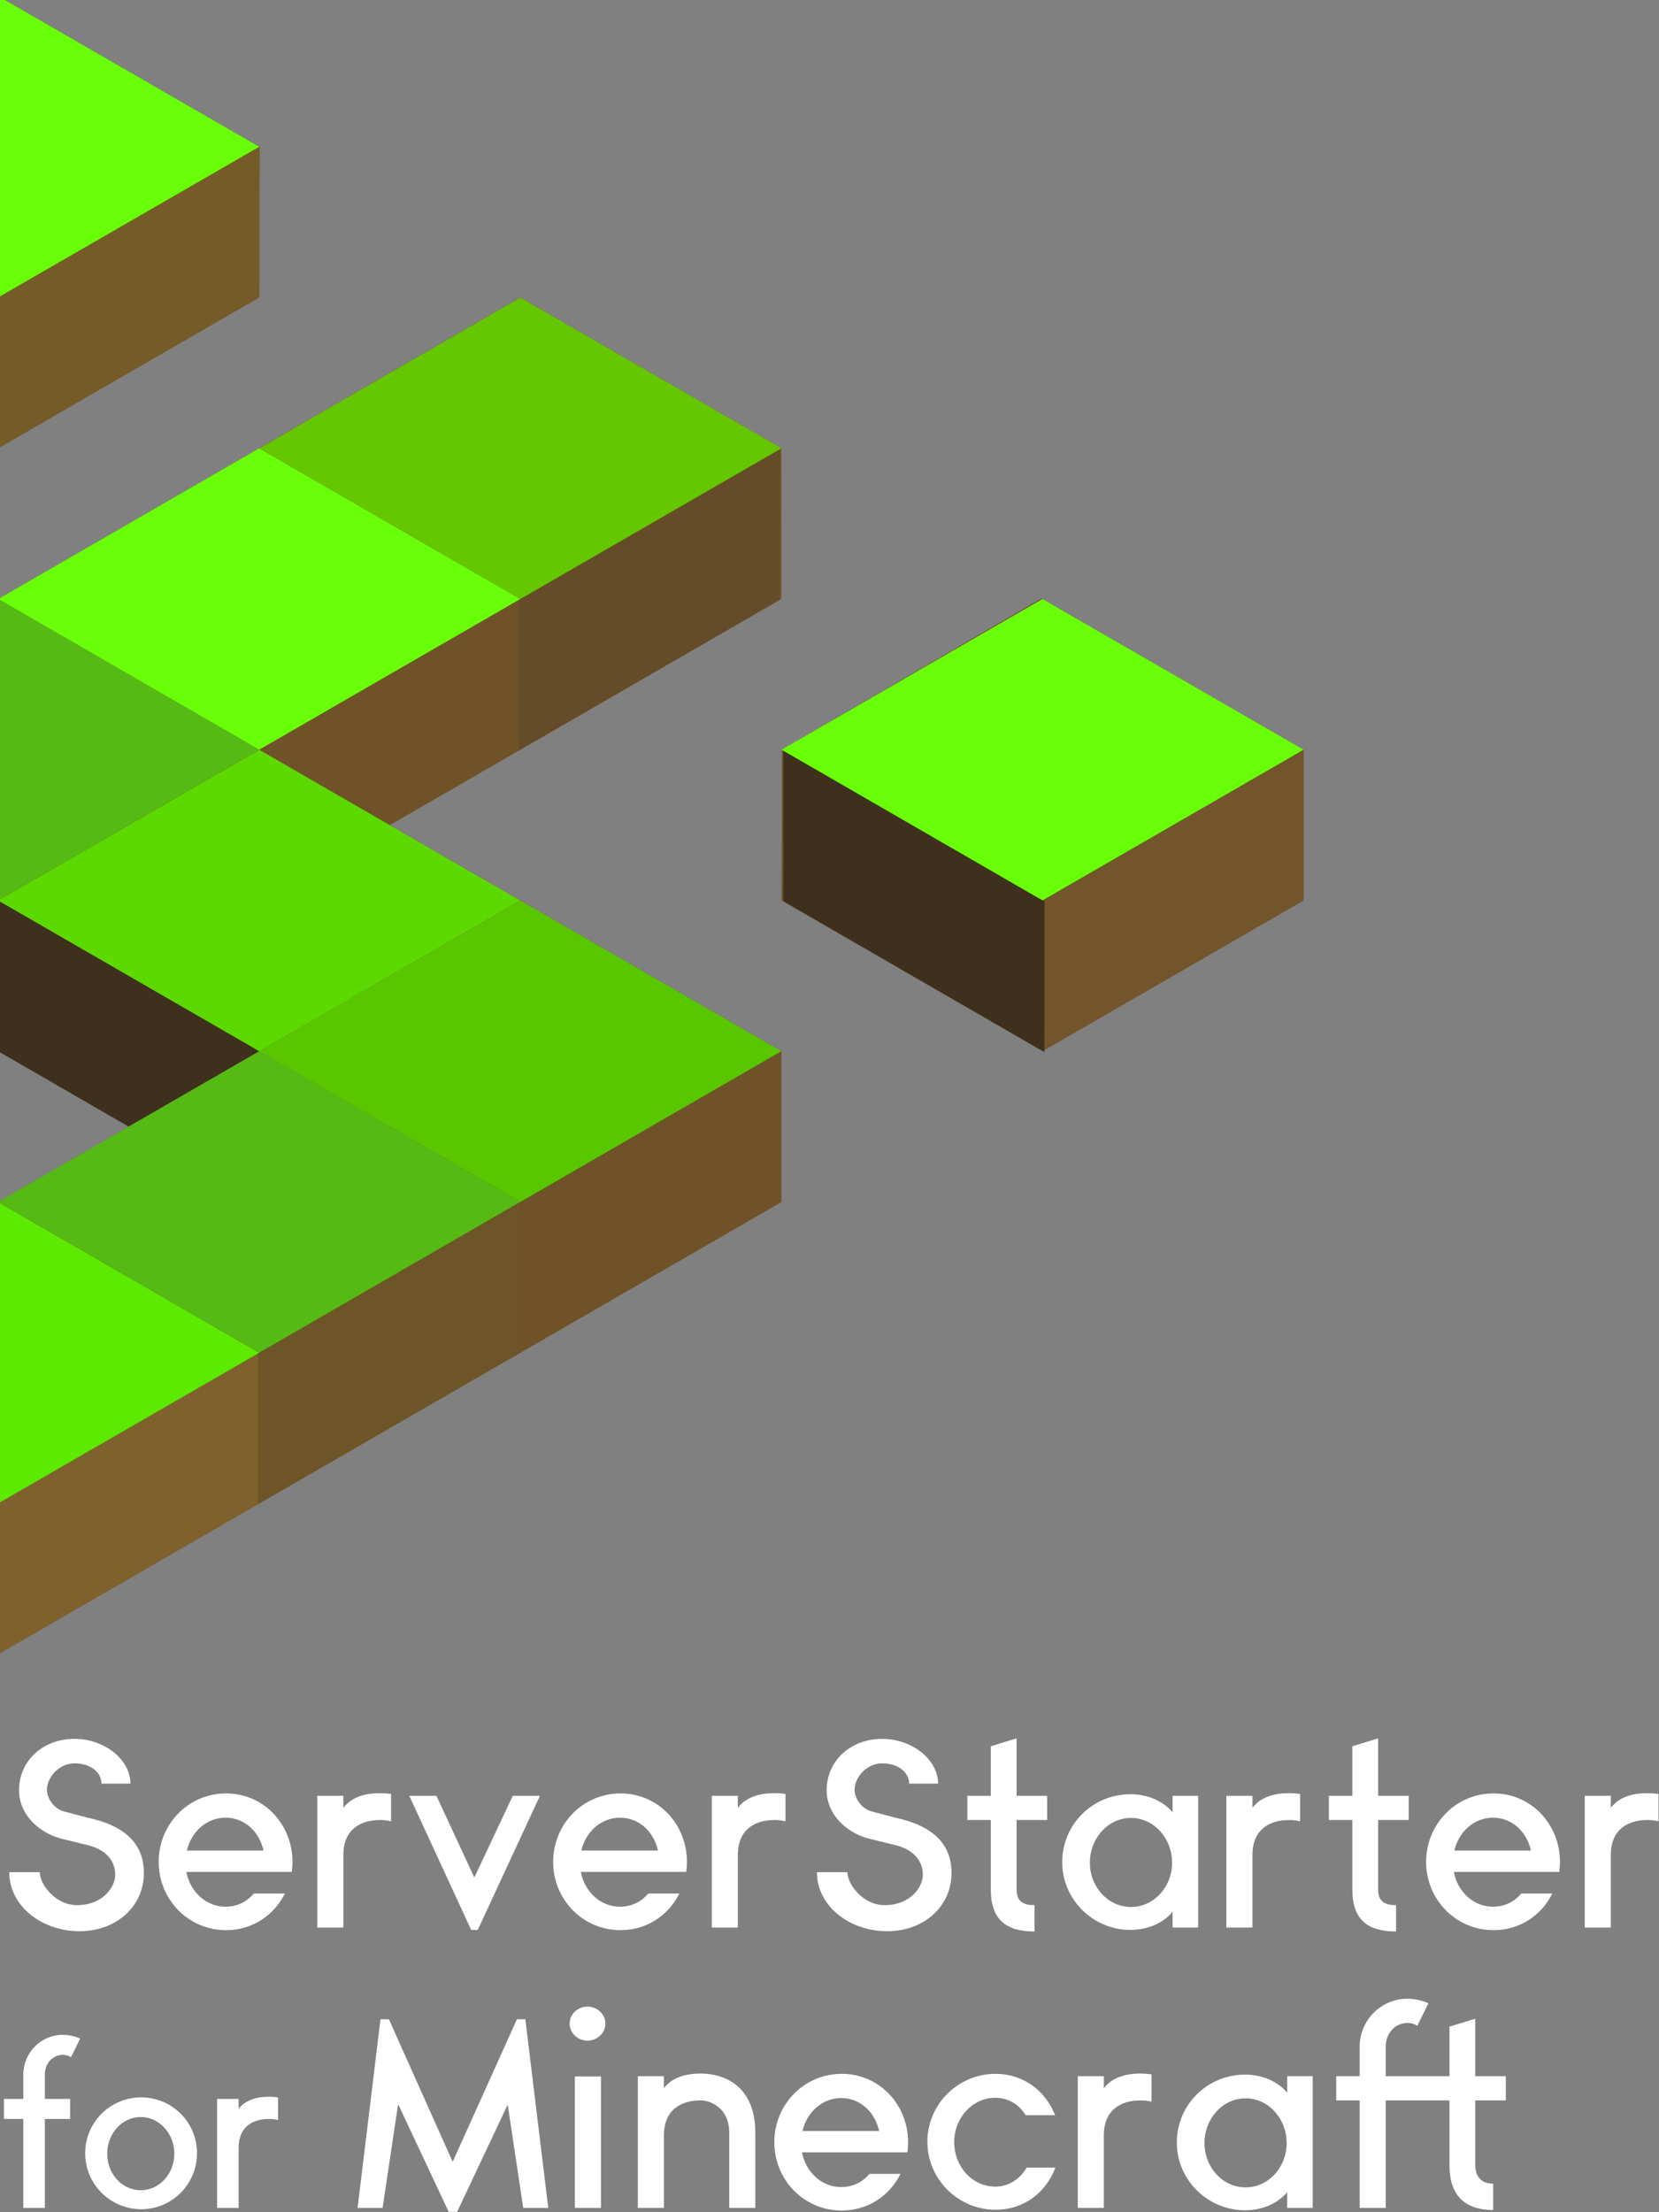 <?xml version="1.0" encoding="UTF-8" standalone="no"?>
<!DOCTYPE svg PUBLIC "-//W3C//DTD SVG 1.1//EN" "http://www.w3.org/Graphics/SVG/1.1/DTD/svg11.dtd">
<svg width="100%" height="100%" viewBox="0 0 1110 1480" version="1.1" xmlns="http://www.w3.org/2000/svg" xmlns:xlink="http://www.w3.org/1999/xlink" xml:space="preserve" xmlns:serif="http://www.serif.com/" style="fill-rule:evenodd;clip-rule:evenodd;stroke-linejoin:round;stroke-miterlimit:2;">
    <rect x="0" y="0" width="1110" height="1480" fill="#808080" stroke="none"/>
    <g transform="matrix(1,0,0,1,-16607.6,-20860.7)">
        <g transform="matrix(6.831,0,0,6.831,-7621.57,-21471.2)">
            <g transform="matrix(1,-1.11022e-16,1.11022e-16,1,554.887,483.049)">
                <path d="M3119.74,5787.4L3094.07,5772.58L3068.64,5787.38L3068.6,5802.16L3094.17,5816.93L3119.74,5802.16L3119.74,5787.4Z" style="fill:rgb(114,85,43);"/>
            </g>
            <g transform="matrix(1,-1.11022e-16,1.11022e-16,1,452.598,423.993)">
                <path d="M3119.74,5787.4L3094.17,5772.64L3094.17,5816.93L3119.74,5802.16L3119.74,5787.4Z" style="fill:rgb(114,85,43);"/>
            </g>
            <g transform="matrix(1,-1.11022e-16,1.11022e-16,1,503.749,512.586)">
                <path d="M3119.74,5787.4L3081.38,5765.25L3119.73,5743.1L3119.73,5728.34L3094.16,5713.57L3043.02,5743.1L3043.02,5787.39L3055.8,5794.78L3043.02,5802.16L3043.02,5846.45L3119.74,5802.16L3119.74,5787.4Z" style="fill:rgb(114,85,43);"/>
            </g>
            <g transform="matrix(1,-1.11022e-16,1.11022e-16,1,561.28,471.977)">
                <path d="M3113.34,5798.47L3087.78,5813.24L3087.77,5828L3113.34,5813.24L3113.34,5798.47Z" style="fill:rgb(114,85,43);"/>
            </g>
            <g transform="matrix(1,-1.11022e-16,1.11022e-16,1,467.206,550.537)">
                <path d="M3079.56,5793.73L3079.56,5808.5L3105.13,5793.73L3105.13,5778.97L3079.56,5793.73Z" style="fill:rgb(127,97,46);"/>
            </g>
            <g transform="matrix(0.5,-0.866,0.866,0.5,-2999.57,6108.05)">
                <path d="M3094.17,5802.16L3081.38,5809.55L3106.95,5824.31L3119.74,5816.93L3094.17,5802.16Z" style="fill:rgb(109,85,39);"/>
            </g>
            <g transform="matrix(0.5,-0.866,0.866,0.5,-2999.57,6048.99)">
                <path d="M3094.17,5802.16L3094.17,5816.93L3106.95,5824.31L3119.74,5816.93L3094.17,5802.16Z" style="fill:rgb(111,82,40);"/>
            </g>
            <g transform="matrix(-0.5,-0.866,-0.866,0.5,10221,6063.76)">
                <path d="M3094.17,5802.16L3081.38,5809.55L3106.95,5824.31L3119.74,5816.93L3094.17,5802.16Z" style="fill:rgb(62,48,28);"/>
            </g>
            <g transform="matrix(-1,-3.33067e-16,-3.33067e-16,1,6663.31,481.204)">
                <path d="M3116.54,5804.01L3090.97,5818.78L3103.76,5826.16L3116.54,5818.78L3116.54,5804.01Z" style="fill:rgb(62,48,28);"/>
            </g>
            <g transform="matrix(1,-1.11022e-16,1.11022e-16,1,465.386,416.612)">
                <path d="M3107,5794.76L3081.38,5809.55L3081.33,5824.34L3106.95,5809.54L3107,5794.76Z" style="fill:rgb(117,91,40);"/>
            </g>
            <g transform="matrix(0.5,-0.866,0.866,0.5,-2974,6034.23)">
                <path d="M3094.17,5802.16L3081.38,5809.55L3106.95,5824.31L3119.74,5816.93L3094.17,5802.16Z" style="fill:rgb(101,76,40);"/>
            </g>
            <g transform="matrix(0.5,-0.866,0.866,0.5,-2974,6093.29)">
                <path d="M3094.17,5802.16L3081.38,5809.55L3106.95,5824.31L3119.74,5816.93L3094.17,5802.16Z" style="fill:rgb(111,82,40);"/>
            </g>
            <g transform="matrix(2,0,0,2,-2667.14,-5304.35)">
                <path d="M3106.95,5809.55L3106.95,5824.31L3119.74,5816.93L3106.95,5809.55Z" style="fill:rgb(91,234,0);"/>
            </g>
            <g transform="matrix(2,0,0,2,-2667.14,-5422.46)">
                <path d="M3106.95,5809.55L3106.95,5824.31L3119.74,5816.93L3106.95,5809.55Z" style="fill:rgb(104,255,9);"/>
            </g>
            <g transform="matrix(-2,-2.44929e-16,-2.44929e-16,2,9786.24,-5319.12)">
                <path d="M3106.95,5809.55L3094.17,5816.93L3106.95,5824.31L3119.74,5816.93L3106.95,5809.55Z" style="fill:rgb(85,186,20);"/>
            </g>
            <g transform="matrix(-2,-2.44929e-16,-2.44929e-16,2,9786.24,-5348.64)">
                <path d="M3106.95,5809.55L3094.17,5816.93L3106.95,5824.31L3119.74,5816.93L3106.95,5809.55Z" style="fill:rgb(92,218,0);"/>
            </g>
            <g transform="matrix(2,0,0,2,-2667.14,-5363.41)">
                <path d="M3106.95,5809.55L3106.95,5824.31L3119.74,5816.93L3106.95,5809.55Z" style="fill:rgb(85,186,20);"/>
            </g>
            <g transform="matrix(2,0,0,2,-2641.57,-5378.17)">
                <path d="M3106.95,5809.55L3094.17,5816.93L3106.95,5824.31L3119.74,5816.93L3106.95,5809.55Z" style="fill:rgb(104,255,9);"/>
            </g>
            <g transform="matrix(-2,2.44929e-16,2.44929e-16,2,9811.81,-5333.88)">
                <path d="M3106.95,5809.55L3094.17,5816.93L3106.95,5824.31L3119.74,5816.93L3106.95,5809.55Z" style="fill:rgb(88,199,0);"/>
            </g>
            <g transform="matrix(2,0,0,2,-2615.99,-5392.93)">
                <path d="M3106.95,5809.55L3094.17,5816.93L3106.95,5824.31L3119.74,5816.93L3106.95,5809.55Z" style="fill:rgb(101,199,0);"/>
            </g>
            <g transform="matrix(2,0,0,2,-2564.85,-5363.41)">
                <path d="M3106.95,5809.55L3094.17,5816.93L3106.95,5824.31L3119.74,5816.93L3106.95,5809.55Z" style="fill:rgb(104,255,9);"/>
            </g>
        </g>
        <g transform="matrix(1.706,0,0,1.706,11082.6,11291.3)">
            <path d="M3272.89,6322.06L3263.9,6319.68C3259.66,6318.65 3256.97,6314.41 3256.97,6311.1C3256.97,6306.55 3261.41,6300.76 3267.83,6300.76C3273.93,6300.76 3278.37,6304.17 3278.37,6308.72L3289.73,6308.72C3289.73,6299.22 3279.41,6291.16 3267.83,6291.16C3255.21,6291.16 3246.03,6299.94 3246.03,6311.31C3246.03,6321.23 3254.49,6328.57 3263.59,6330.53C3269.69,6332.08 3270.93,6332.29 3272.89,6332.81C3278.89,6334.25 3283.75,6337.98 3283.75,6344.49C3283.75,6349.35 3278.78,6356.38 3268.76,6356.38C3260.38,6356.38 3254.18,6348.31 3254.18,6343.45L3242.2,6343.45C3242.2,6356.58 3254.8,6366.59 3269.79,6366.59C3284.16,6366.59 3295,6356.89 3295,6343.76C3295,6331.15 3286.02,6324.85 3272.89,6322.06L3272.89,6322.06Z" style="fill:white;fill-rule:nonzero;"/>
            <path d="M3338.1,6351.82L3350.29,6351.82C3346.05,6360.39 3337.48,6366.18 3327.25,6366.18C3312.37,6366.18 3300.8,6354.09 3300.8,6339.42C3300.8,6324.65 3312.37,6312.56 3327.25,6312.56C3342.02,6312.56 3353.28,6324.65 3353.28,6339.42C3353.28,6340.77 3353.18,6342.11 3352.97,6343.35L3311.65,6343.35C3313.2,6351.2 3319.4,6356.98 3327.04,6356.98C3331.49,6356.98 3335.31,6355.12 3338.1,6351.82ZM3311.86,6334.97L3341.92,6334.97C3340.27,6327.54 3334.48,6322.07 3327.04,6322.07C3319.6,6322.07 3313.61,6327.54 3311.86,6334.97Z" style="fill:white;fill-rule:nonzero;"/>
            <path d="M3387.6,6312.45C3380.47,6312.45 3375.81,6314.73 3373.23,6318.23L3373.23,6313.49L3363.01,6313.49L3363.01,6365.15L3373.23,6365.15L3373.23,6336.73C3373.23,6326.5 3380.16,6322.98 3387.6,6322.98C3388.84,6322.98 3390.39,6323.09 3391.94,6323.5L3391.94,6312.76C3390.49,6312.56 3389.04,6312.45 3387.6,6312.45Z" style="fill:white;fill-rule:nonzero;"/>
            <path d="M3409.72,6313.48L3399.08,6313.48L3423.36,6366.08L3425.94,6366.08L3450.33,6313.48L3439.68,6313.48L3424.6,6345.52L3409.72,6313.48Z" style="fill:white;fill-rule:nonzero;"/>
            <path d="M3492.8,6351.82L3504.99,6351.82C3500.76,6360.39 3492.18,6366.18 3481.95,6366.18C3467.08,6366.18 3455.51,6354.09 3455.51,6339.42C3455.51,6324.65 3467.08,6312.56 3481.95,6312.56C3496.73,6312.56 3507.99,6324.65 3507.99,6339.42C3507.99,6340.77 3507.89,6342.11 3507.68,6343.35L3466.35,6343.35C3467.9,6351.2 3474.1,6356.98 3481.75,6356.98C3486.19,6356.98 3490.01,6355.12 3492.8,6351.82ZM3466.56,6334.97L3496.63,6334.97C3494.97,6327.54 3489.19,6322.07 3481.75,6322.07C3474.31,6322.07 3468.32,6327.54 3466.56,6334.97Z" style="fill:white;fill-rule:nonzero;"/>
            <path d="M3542.3,6312.45C3535.17,6312.45 3530.52,6314.73 3527.94,6318.23L3527.94,6313.49L3517.72,6313.49L3517.72,6365.15L3527.94,6365.15L3527.94,6336.73C3527.94,6326.5 3534.86,6322.98 3542.3,6322.98C3543.54,6322.98 3545.09,6323.09 3546.64,6323.5L3546.64,6312.76C3545.19,6312.56 3543.75,6312.45 3542.3,6312.45Z" style="fill:white;fill-rule:nonzero;"/>
            <path d="M3589.64,6322.06L3580.64,6319.68C3576.41,6318.65 3573.72,6314.41 3573.72,6311.1C3573.72,6306.55 3578.16,6300.76 3584.57,6300.76C3590.68,6300.76 3595.12,6304.17 3595.12,6308.72L3606.48,6308.72C3606.48,6299.22 3596.16,6291.16 3584.58,6291.16C3571.96,6291.16 3562.78,6299.94 3562.78,6311.31C3562.78,6321.23 3571.24,6328.57 3580.34,6330.53C3586.44,6332.08 3587.68,6332.29 3589.64,6332.81C3595.64,6334.25 3600.5,6337.98 3600.5,6344.49C3600.5,6349.35 3595.53,6356.38 3585.5,6356.38C3577.13,6356.38 3570.93,6348.31 3570.93,6343.45L3558.95,6343.45C3558.95,6356.58 3571.55,6366.59 3586.54,6366.59C3600.91,6366.59 3611.75,6356.89 3611.75,6343.76C3611.75,6331.15 3602.77,6324.85 3589.64,6322.06L3589.64,6322.06Z" style="fill:white;fill-rule:nonzero;"/>
            <path d="M3637.27,6322.98L3649.26,6322.98L3649.26,6313.49L3637.27,6313.49L3637.27,6290.96L3627.16,6294.06L3627.16,6313.49L3617.96,6313.49L3617.96,6322.98L3627.16,6322.98L3627.16,6350.28C3627.16,6361.95 3633.04,6366.7 3644.3,6366.7L3644.3,6356.38C3640.06,6356.38 3637.27,6355.03 3637.27,6350.28L3637.27,6322.98Z" style="fill:white;fill-rule:nonzero;"/>
            <path d="M3698.45,6365.15L3698.45,6358.95C3698.45,6358.95 3693.29,6366.08 3681.92,6366.08C3667.15,6366.08 3655.16,6354.09 3655.16,6339.52C3655.16,6324.65 3667.15,6312.87 3681.92,6312.87C3693.29,6312.87 3698.45,6320 3698.45,6320L3698.45,6313.49L3708.48,6313.49L3708.48,6365.15L3698.45,6365.15ZM3682.13,6357.09C3691.12,6357.09 3698.25,6349.24 3698.25,6339.73C3698.25,6330.12 3691.12,6322.17 3682.13,6322.17C3673.14,6322.17 3666.01,6330.12 3666.01,6339.73C3666.01,6349.24 3673.14,6357.09 3682.13,6357.09Z" style="fill:white;fill-rule:nonzero;"/>
            <path d="M3744.13,6312.45C3737,6312.45 3732.35,6314.73 3729.77,6318.23L3729.77,6313.49L3719.55,6313.49L3719.55,6365.15L3729.77,6365.15L3729.77,6336.73C3729.77,6326.5 3736.69,6322.98 3744.13,6322.98C3745.37,6322.98 3746.92,6323.09 3748.47,6323.5L3748.47,6312.76C3747.03,6312.56 3745.58,6312.45 3744.13,6312.45Z" style="fill:white;fill-rule:nonzero;"/>
            <path d="M3779.06,6322.98L3791.05,6322.98L3791.05,6313.49L3779.06,6313.49L3779.06,6290.96L3768.95,6294.06L3768.95,6313.49L3759.75,6313.49L3759.75,6322.98L3768.95,6322.98L3768.95,6350.28C3768.95,6361.95 3774.83,6366.7 3786.09,6366.7L3786.09,6356.38C3781.85,6356.38 3779.06,6355.03 3779.06,6350.28L3779.06,6322.98Z" style="fill:white;fill-rule:nonzero;"/>
            <path d="M3835.18,6351.82L3847.37,6351.82C3843.14,6360.39 3834.56,6366.18 3824.33,6366.18C3809.45,6366.18 3797.88,6354.09 3797.88,6339.42C3797.88,6324.65 3809.45,6312.56 3824.33,6312.56C3839.11,6312.56 3850.37,6324.65 3850.37,6339.42C3850.37,6340.77 3850.26,6342.11 3850.06,6343.35L3808.73,6343.35C3810.28,6351.2 3816.48,6356.98 3824.12,6356.98C3828.57,6356.98 3832.39,6355.12 3835.18,6351.82ZM3808.94,6334.97L3839,6334.97C3837.35,6327.54 3831.56,6322.07 3824.12,6322.07C3816.69,6322.07 3810.69,6327.54 3808.94,6334.97Z" style="fill:white;fill-rule:nonzero;"/>
            <path d="M3884.68,6312.45C3877.55,6312.45 3872.9,6314.73 3870.31,6318.23L3870.31,6313.49L3860.1,6313.49L3860.1,6365.15L3870.31,6365.15L3870.31,6336.73C3870.31,6326.5 3877.24,6322.98 3884.68,6322.98C3885.92,6322.98 3887.47,6323.09 3889.02,6323.5L3889.02,6312.76C3887.57,6312.56 3886.12,6312.45 3884.68,6312.45Z" style="fill:white;fill-rule:nonzero;"/>
            <path d="M3256.16,6432.36L3256.16,6422.78C3256.16,6418.33 3259.32,6415.08 3263.17,6415.08C3264.37,6415.08 3265.48,6415.34 3266.42,6416.02L3270.01,6408.68C3267.78,6407.74 3265.48,6407.23 3263.17,6407.23C3254.62,6407.23 3247.71,6414.23 3247.71,6422.87L3247.71,6432.36L3240.1,6432.36L3240.1,6440.22L3247.71,6440.22L3247.71,6475.09L3256.16,6475.09L3256.16,6440.22L3266.07,6440.22L3266.07,6432.36L3256.16,6432.36Z" style="fill:white;fill-rule:nonzero;"/>
            <path d="M3293.95,6475.61C3281.81,6475.61 3271.98,6465.78 3271.98,6453.64C3271.98,6441.51 3281.81,6431.76 3293.95,6431.76C3306.08,6431.76 3315.83,6441.51 3315.83,6453.64C3315.83,6465.78 3306.08,6475.61 3293.95,6475.61ZM3293.78,6468.17C3301.04,6468.17 3306.94,6461.76 3306.94,6453.81C3306.94,6445.95 3301.04,6439.45 3293.78,6439.45C3286.43,6439.45 3280.62,6445.95 3280.62,6453.81C3280.62,6461.76 3286.43,6468.17 3293.78,6468.17Z" style="fill:white;fill-rule:nonzero;"/>
            <path d="M3344.04,6431.51C3338.14,6431.51 3334.29,6433.39 3332.15,6436.29L3332.15,6432.36L3323.7,6432.36L3323.7,6475.09L3332.15,6475.09L3332.15,6451.59C3332.15,6443.12 3337.88,6440.22 3344.04,6440.22C3345.06,6440.22 3346.35,6440.3 3347.63,6440.64L3347.63,6431.76C3346.43,6431.59 3345.23,6431.51 3344.04,6431.51Z" style="fill:white;fill-rule:nonzero;"/>
            <path d="M3453.59,6475.1L3444.61,6401.13L3441.3,6401.13L3416.1,6457.02L3391.1,6401.13L3387.79,6401.13L3378.81,6475.1L3388.62,6475.1L3394.71,6434.39L3414.55,6476.65L3417.85,6476.65L3437.68,6434.6L3443.78,6475.1L3453.59,6475.1Z" style="fill:white;fill-rule:nonzero;"/>
            <path d="M3468.99,6409.5C3465.07,6409.5 3461.97,6406.51 3461.97,6402.78C3461.97,6399.17 3465.07,6396.17 3468.99,6396.17C3472.81,6396.17 3476.01,6399.17 3476.01,6402.78C3476.01,6406.51 3472.81,6409.5 3468.99,6409.5ZM3474.26,6423.54L3474.26,6475.09L3464.04,6475.09L3464.04,6423.54L3474.26,6423.54Z" style="fill:white;fill-rule:nonzero;"/>
            <path d="M3513.32,6422.41C3506.18,6422.41 3501.53,6424.69 3498.95,6428.19L3498.95,6423.45L3488.73,6423.45L3488.73,6475.09L3498.95,6475.09L3498.95,6446.68C3498.95,6436.45 3505.87,6432.94 3513.32,6432.94C3517.45,6432.94 3524.58,6436.04 3524.58,6445.65L3524.58,6475.09L3534.8,6475.09L3534.8,6445.65C3534.8,6427.37 3522.83,6422.41 3513.32,6422.41Z" style="fill:white;fill-rule:nonzero;"/>
            <path d="M3579.54,6461.77L3591.72,6461.77C3587.49,6470.34 3578.92,6476.13 3568.69,6476.13C3553.82,6476.13 3542.25,6464.04 3542.25,6449.37C3542.25,6434.6 3553.82,6422.52 3568.69,6422.52C3583.46,6422.52 3594.72,6434.6 3594.72,6449.37C3594.72,6450.72 3594.62,6452.06 3594.41,6453.31L3553.1,6453.31C3554.64,6461.15 3560.84,6466.93 3568.49,6466.93C3572.93,6466.93 3576.75,6465.07 3579.54,6461.77ZM3553.3,6444.93L3583.36,6444.93C3581.71,6437.49 3575.92,6432.02 3568.49,6432.02C3561.05,6432.02 3555.06,6437.49 3553.3,6444.93Z" style="fill:white;fill-rule:nonzero;"/>
            <path d="M3640.8,6438.73L3652.37,6438.73C3648.65,6429.23 3639.97,6422.52 3629.02,6422.52C3614.35,6422.52 3602.28,6434.39 3602.28,6449.17C3602.28,6463.84 3614.35,6475.82 3629.02,6475.82C3640.18,6475.82 3648.86,6469.01 3652.47,6459.3L3641.21,6459.3C3638.63,6463.74 3634.29,6466.74 3628.92,6466.74C3619.93,6466.74 3612.8,6458.99 3612.8,6449.27C3612.8,6439.76 3619.93,6431.91 3628.92,6431.91C3633.98,6431.91 3638.22,6434.49 3640.8,6438.73Z" style="fill:white;fill-rule:nonzero;"/>
            <path d="M3685.84,6422.41C3678.72,6422.41 3674.07,6424.69 3671.48,6428.19L3671.48,6423.45L3661.27,6423.45L3661.27,6475.09L3671.48,6475.09L3671.48,6446.68C3671.48,6436.45 3678.41,6432.94 3685.84,6432.94C3687.08,6432.94 3688.63,6433.04 3690.18,6433.46L3690.18,6422.73C3688.74,6422.52 3687.29,6422.41 3685.84,6422.41Z" style="fill:white;fill-rule:nonzero;"/>
            <path d="M3743.39,6475.09L3743.39,6468.9C3743.39,6468.9 3738.23,6476.02 3726.87,6476.02C3712.1,6476.02 3700.11,6464.04 3700.11,6449.48C3700.11,6434.6 3712.1,6422.83 3726.87,6422.83C3738.23,6422.83 3743.39,6429.95 3743.39,6429.95L3743.39,6423.45L3753.41,6423.45L3753.41,6475.09L3743.39,6475.09ZM3727.07,6467.04C3736.06,6467.04 3743.18,6459.19 3743.18,6449.68C3743.18,6440.08 3736.06,6432.12 3727.07,6432.12C3718.09,6432.12 3710.96,6440.08 3710.96,6449.68C3710.96,6459.19 3718.09,6467.04 3727.07,6467.04Z" style="fill:white;fill-rule:nonzero;"/>
            <path d="M3817.16,6432.94L3829.14,6432.94L3829.14,6423.45L3817.16,6423.45L3817.16,6400.91L3807.04,6404.01L3807.04,6423.45L3782.03,6423.45L3782.03,6411.87C3782.03,6406.49 3785.85,6402.57 3790.51,6402.57C3791.95,6402.57 3793.3,6402.88 3794.43,6403.7L3798.78,6394.83C3796.09,6393.69 3793.3,6393.07 3790.51,6393.07C3780.17,6393.07 3771.81,6401.53 3771.81,6411.97L3771.81,6423.45L3762.62,6423.45L3762.62,6432.94L3771.81,6432.94L3771.81,6475.09L3782.03,6475.09L3782.03,6432.94L3807.04,6432.94L3807.04,6458.37C3807.04,6470.04 3812.93,6475.92 3824.18,6475.92L3824.18,6465.6C3819.84,6465.6 3817.16,6463.12 3817.16,6458.37L3817.16,6432.94Z" style="fill:white;fill-rule:nonzero;"/>
        </g>
    </g>
</svg>
